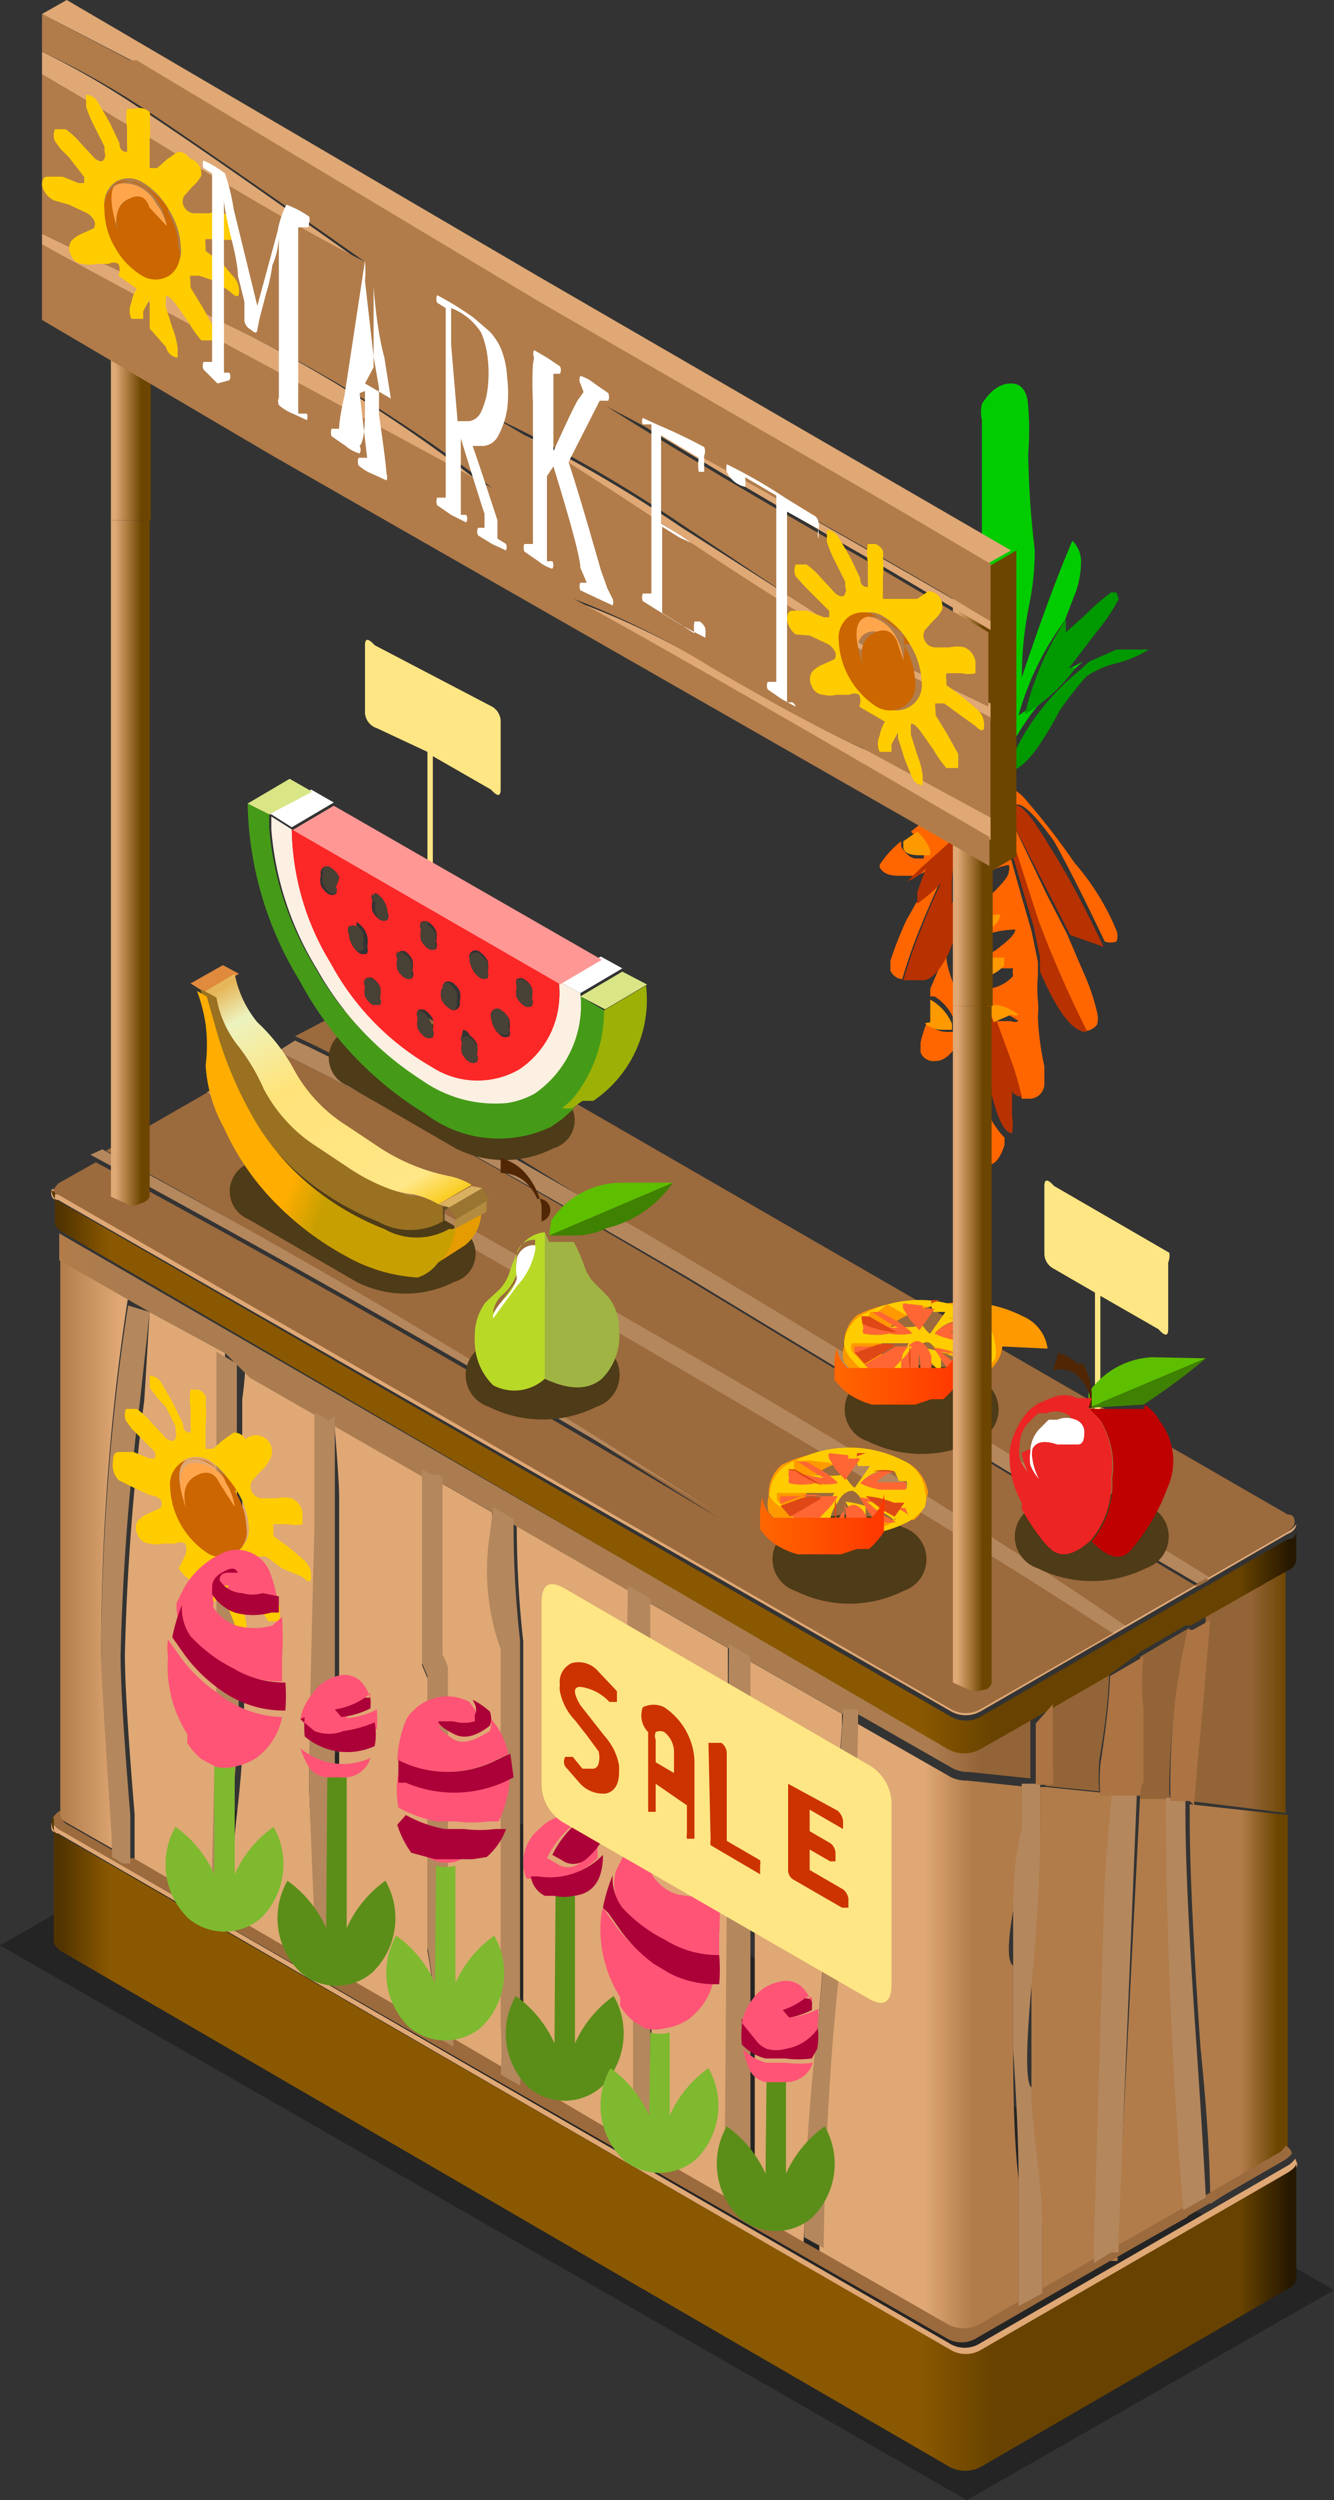 <svg id="Layer_1" data-name="Layer 1" xmlns="http://www.w3.org/2000/svg" xmlns:xlink="http://www.w3.org/1999/xlink" viewBox="0 0 12.39 23.21"><rect x="0" y="0" width="12.39" height="23.21" fill="#333333" stroke="none"/><defs><style>.cls-1{fill:#0c0;}.cls-1,.cls-10,.cls-11,.cls-12,.cls-13,.cls-14,.cls-15,.cls-16,.cls-17,.cls-18,.cls-19,.cls-2,.cls-21,.cls-22,.cls-24,.cls-25,.cls-26,.cls-27,.cls-28,.cls-29,.cls-3,.cls-30,.cls-31,.cls-32,.cls-33,.cls-34,.cls-35,.cls-36,.cls-37,.cls-38,.cls-39,.cls-4,.cls-40,.cls-41,.cls-42,.cls-43,.cls-44,.cls-45,.cls-46,.cls-47,.cls-48,.cls-49,.cls-5,.cls-50,.cls-51,.cls-52,.cls-53,.cls-54,.cls-55,.cls-56,.cls-57,.cls-58,.cls-6,.cls-7,.cls-8,.cls-9{fill-rule:evenodd;}.cls-2{fill:#090;}.cls-3{fill:#f60;}.cls-4{fill:#b83100;}.cls-5{fill:#f90;}.cls-6{opacity:0.3;}.cls-7{fill:url(#linear-gradient);}.cls-8{fill:url(#linear-gradient-2);}.cls-9{fill:url(#linear-gradient-3);}.cls-10{fill:#dfa875;}.cls-11{fill:#9b6a3d;}.cls-12{fill:url(#linear-gradient-4);}.cls-13{fill:#b4875d;}.cls-14{fill:#ac7343;}.cls-15{fill:#4e3b18;}.cls-16{fill:#fc0;}.cls-17{fill:#f63;}.cls-18{fill:#df4816;}.cls-19{fill:url(#linear-gradient-5);}.cls-20{fill:url(#linear-gradient-6);}.cls-21{fill:url(#linear-gradient-7);}.cls-22{fill:url(#linear-gradient-8);}.cls-23{fill:url(#linear-gradient-9);}.cls-24{fill:#b17c4a;}.cls-25{fill:#6c4500;}.cls-26{fill:#ffe684;}.cls-27{fill:#459b18;}.cls-28{fill:#fcf0e2;}.cls-29{fill:#fff;}.cls-30{fill:#ff9894;}.cls-31{fill:#dae586;}.cls-32{fill:#484135;}.cls-33{fill:#fc2727;}.cls-34{fill:#9cb006;}.cls-35{fill:#5dbf00;}.cls-36{fill:#bf0102;}.cls-37{fill:#3f8100;}.cls-38{fill:#502604;}.cls-39{fill:#ec2424;}.cls-40{fill:url(#linear-gradient-10);}.cls-41{fill:#644d24;}.cls-42{fill:#e08a3e;}.cls-43{fill:#e59c00;}.cls-44{fill:#997531;}.cls-45{fill:#b38b40;}.cls-46{fill:#dab061;}.cls-47{fill:url(#linear-gradient-11);}.cls-48{fill:url(#linear-gradient-12);}.cls-49{fill:url(#linear-gradient-13);}.cls-50{fill:#b9d927;}.cls-51{fill:#a0b443;}.cls-52{fill:#ffa64d;}.cls-53{fill:#c60;}.cls-54{fill:#7eb92f;}.cls-55{fill:#ff5476;}.cls-56{fill:#ac0038;}.cls-57{fill:#5b8e18;}.cls-58{fill:#c30;}</style><linearGradient id="linear-gradient" x1="11.5" y1="21.46" x2="17.65" y2="21.46" gradientUnits="userSpaceOnUse"><stop offset="0" stop-color="#2a2a2a"/><stop offset="0.04" stop-color="#525252"/><stop offset="0.47" stop-color="#525252"/><stop offset="0.52" stop-color="#2a2a2a"/><stop offset="0.97" stop-color="#2a2a2a"/><stop offset="1" stop-color="#525252"/></linearGradient><linearGradient id="linear-gradient-2" x1="6.15" y1="17.99" x2="17.48" y2="17.99" gradientUnits="userSpaceOnUse"><stop offset="0" stop-color="#b17c4a"/><stop offset="0.05" stop-color="#dfa875"/><stop offset="0.71" stop-color="#dfa875"/><stop offset="0.75" stop-color="#b17c4a"/><stop offset="0.97" stop-color="#b17c4a"/><stop offset="1" stop-color="#6c4500"/></linearGradient><linearGradient id="linear-gradient-3" x1="6.19" y1="15.57" x2="17.57" y2="15.57" gradientUnits="userSpaceOnUse"><stop offset="0" stop-color="#b17c4a"/><stop offset="0.05" stop-color="#aa7c50"/><stop offset="0.71" stop-color="#aa7c50"/><stop offset="0.75" stop-color="#936437"/><stop offset="0.97" stop-color="#936437"/><stop offset="1" stop-color="#6c4500"/></linearGradient><linearGradient id="linear-gradient-4" x1="6.17" y1="18.42" x2="17.59" y2="18.42" gradientUnits="userSpaceOnUse"><stop offset="0" stop-color="#523400"/><stop offset="0.04" stop-color="#8a5800"/><stop offset="0.7" stop-color="#8a5800"/><stop offset="0.76" stop-color="#674200"/><stop offset="0.96" stop-color="#674200"/><stop offset="1" stop-color="#261800"/></linearGradient><linearGradient id="linear-gradient-5" x1="-3778.3" y1="-531.49" x2="-3765.51" y2="-531.49" gradientTransform="translate(466.78 78.08) scale(0.12)" gradientUnits="userSpaceOnUse"><stop offset="0" stop-color="#f60"/><stop offset="0.8" stop-color="#f30"/><stop offset="1" stop-color="#f90"/></linearGradient><linearGradient id="linear-gradient-6" x1="-650.37" y1="72.16" x2="-650.07" y2="72.16" gradientTransform="translate(808.8 -81.32) scale(1.23)" gradientUnits="userSpaceOnUse"><stop offset="0.13" stop-color="#dfa875"/><stop offset="0.78" stop-color="#6c4500"/></linearGradient><linearGradient id="linear-gradient-7" x1="-650.37" y1="76.3" x2="-650.07" y2="76.3" xlink:href="#linear-gradient-6"/><linearGradient id="linear-gradient-8" x1="-574.37" y1="120.15" x2="-574.07" y2="120.15" gradientTransform="translate(707.5 -139.77) scale(1.23)" xlink:href="#linear-gradient-6"/><linearGradient id="linear-gradient-9" x1="-574.37" y1="116.01" x2="-574.07" y2="116.01" gradientTransform="translate(707.5 -139.77) scale(1.23)" xlink:href="#linear-gradient-6"/><linearGradient id="linear-gradient-10" x1="-3709.09" y1="-669.91" x2="-3696.3" y2="-669.91" gradientTransform="translate(457.78 96.08) scale(0.12)" xlink:href="#linear-gradient-5"/><linearGradient id="linear-gradient-11" x1="1058.02" y1="168.09" x2="1061.16" y2="162.65" gradientTransform="matrix(-0.44, 0, 0, 0.44, 474.97, -61.17)" gradientUnits="userSpaceOnUse"><stop offset="0" stop-color="#f9ca15"/><stop offset="0.12" stop-color="#ffe686"/><stop offset="0.6" stop-color="#ffe37a"/><stop offset="0.88" stop-color="#edf3bf"/><stop offset="1" stop-color="#e6b75a"/></linearGradient><linearGradient id="linear-gradient-12" x1="936.78" y1="1152.46" x2="944.2" y2="1152.46" gradientTransform="matrix(-0.31, -0.31, -0.16, 0.45, 493.73, -222.96)" gradientUnits="userSpaceOnUse"><stop offset="0" stop-color="#e6b700"/><stop offset="0.12" stop-color="#feca00"/><stop offset="0.79" stop-color="#feca00"/><stop offset="0.9" stop-color="#c2cb7e"/><stop offset="1" stop-color="#997121"/></linearGradient><linearGradient id="linear-gradient-13" x1="880.66" y1="1168.8" x2="888.35" y2="1168.8" gradientTransform="matrix(-0.31, -0.31, -0.18, 0.44, 492.32, -229.38)" gradientUnits="userSpaceOnUse"><stop offset="0" stop-color="#c79f00"/><stop offset="0.12" stop-color="#ffad00"/><stop offset="0.72" stop-color="#ffad00"/><stop offset="0.89" stop-color="#abb562"/><stop offset="1" stop-color="#7a631e"/></linearGradient></defs><title>farmstand</title><path class="cls-1" d="M14.46,7.85l0,0a.67.67,0,0,0-.2-.34.56.56,0,0,1-.18-.32.15.15,0,0,1,0-.08.09.09,0,0,1,.08,0,.26.26,0,0,1,.22.16l.13.23h0l.3.83,0,0a1.06,1.06,0,0,0,0-.14,4.88,4.88,0,0,0-.08-.72q0-.48,0-.73V5.34a.33.33,0,0,1,0-.15Q14.85,5,15,5t.16.22a2.65,2.65,0,0,1,0,.43,8.33,8.33,0,0,0,.06.89,2.44,2.44,0,0,1-.05.51,3.4,3.4,0,0,0-.07.68q.26-.78.47-1.27a.27.27,0,0,1,.08.21.85.85,0,0,1-.07.32l-.08.21a2.71,2.71,0,0,0-.43.88,1.62,1.62,0,0,0,.47-.43l.13-.07-.1.09a2.23,2.23,0,0,0-.7,1h-.1v0a.51.51,0,0,0,0-.14A2.22,2.22,0,0,0,14.46,7.85Z" transform="translate(-5.61 -1.44)"/><path class="cls-2" d="M15.51,7.19l0,.12h0l.19-.17a1.81,1.81,0,0,1,.23-.2l.05,0S16,7,16,7a1.66,1.66,0,0,1-.2.3l-.26.34.06,0a1.62,1.62,0,0,1-.47.43A2.71,2.71,0,0,1,15.51,7.19Zm-1,.66a2.22,2.22,0,0,1,.35.65.51.51,0,0,1,0,.14v0h0q-.09,0-.1-.08l0-.09q0-.18-.4-.42a2.52,2.52,0,0,1-.4-.23q0-.13.26-.13h0a.37.37,0,0,1,.2.09h0l0,0Zm.42.82a2.23,2.23,0,0,1,.7-1l.1-.09.25-.11h.24l.06,0a.06.06,0,0,1,0,0,1.07,1.07,0,0,1-.31.13.82.82,0,0,0-.27.12,3.16,3.16,0,0,0-.25.32,3,3,0,0,1-.19.32q-.17.25-.32.25Zm0-1.25a4.88,4.88,0,0,1,.08.72,1.06,1.06,0,0,1,0,.14l0,0-.3-.83h0l-.16-.55a2.11,2.11,0,0,1-.08-.48V6.39l.09,0a1.29,1.29,0,0,1,.26.53l.13.54h0S14.85,7.43,14.85,7.42Z" transform="translate(-5.61 -1.44)"/><path class="cls-3" d="M14.12,9.57h0l-.17,0q-.13,0-.17-.08V9.47s.07-.12.2-.22l0,.05q.07.11.14.11s.06,0,.07,0V9.33a.49.49,0,0,0-.12-.17L14.27,9v0a.2.2,0,0,0,.18.13.09.09,0,0,0,.07,0h0v0a.6.6,0,0,0-.11-.2l.09-.06a.57.57,0,0,1,.38-.16.46.46,0,0,1,.27.17,6.51,6.51,0,0,1,.44.57,2.29,2.29,0,0,1,.39.63.14.14,0,0,1,0,.1.15.15,0,0,1-.11,0h0q-.28-.59-.47-.93Q15,8.69,15,9.05l.33.69.19.37h0l.15.35a2,2,0,0,1,.13.38.22.22,0,0,1,0,.11.14.14,0,0,1-.1.06A10.77,10.77,0,0,1,15.26,10L14.89,8.9h0V9s.1.4.3,1.08l.06.29,0,.13a1.24,1.24,0,0,0,0,.23.74.74,0,0,1,0,.14s0,.2.06.47v.17a.14.14,0,0,1-.15.13H15.1a2.86,2.86,0,0,0-.1-.34l-.14-.38H15a.09.09,0,0,0,.07,0,.12.12,0,0,0,0,0,.52.52,0,0,0-.19-.09l-.1,0h0a.35.35,0,0,0,0-.12l0-.09a.36.36,0,0,0,.24-.12.14.14,0,0,1,0-.07l-.28,0,0-.11a.52.52,0,0,0,.17-.1q.13-.1.13-.15l0,0a.86.86,0,0,0-.33.07V9.91l0,.09h0l0-.1V9.8a.38.38,0,0,0,.16-.11q.11-.11.11-.16a.1.1,0,0,0,0-.06h0a.47.47,0,0,0-.23.1h0a1,1,0,0,1,.11-.45l.1-.17s0,0,0-.05h0l-.22.27v0l-.28.25Zm0,.25a1.71,1.71,0,0,0,.22-.19q-.08.17-.17.39a4.87,4.87,0,0,0-.18.51h0a.13.13,0,0,1-.11-.08v-.09a3.25,3.25,0,0,1,.15-.38Zm.13.87,0-.07.15-.35,0,.05q0,.08.06.24a1,1,0,0,0,.12.32l0,.1q-.13.31-.28.31a.13.13,0,0,1-.14-.08v-.09a1.06,1.06,0,0,1,.06-.19.24.24,0,0,0,.18.09s.08,0,.09,0a.22.22,0,0,0,0-.06A.46.46,0,0,0,14.29,10.69ZM14.94,12l0,.07q-.06.18-.14.18T14.63,12v-.23a3.36,3.36,0,0,1,0-.51l.07.35Q14.84,11.91,14.94,12Z" transform="translate(-5.61 -1.44)"/><path class="cls-4" d="M14.58,9.75v.14l0,.1h0a1,1,0,0,0-.15.28q-.13.27-.25.27H14a4.87,4.87,0,0,1,.18-.51q.09-.23.17-.39a1.71,1.71,0,0,1-.22.19l0-.11.08-.22h0v0a.37.37,0,0,1-.17.12l.12-.12.28-.25v0l.22-.27h0s0,0,0,.05l-.1.17a1,1,0,0,0-.11.45v.17Zm0,.22v0h0l0-.09Zm.28.93.14.38a2.86,2.86,0,0,1,.1.34s-.08,0-.09-.06l0-.11v.35a.57.57,0,0,1,0,.16q-.1,0-.19-.36l-.07-.35v-.08q.06-.35.06-.37v-.22l-.12.32a1,1,0,0,1-.12-.32q0-.16-.06-.24l0-.05.1-.22v0h0l.06.17,0,.11.08.21,0,.09a.35.35,0,0,1,0,.12v0h0Zm.84.12h0q-.19,0-.43-.56h0v0l0-.13-.06-.29q-.3-1-.3-1.08V8.91h0L15.26,10A10.77,10.77,0,0,0,15.7,11Zm.16-.79-.31-.11h0l-.19-.37L15,9.05q0-.36.36.25Q15.58,9.64,15.86,10.23Z" transform="translate(-5.61 -1.44)"/><path class="cls-5" d="M14.57,10a.86.86,0,0,1,.33-.07l0,0s0,.09-.13.15a.52.52,0,0,1-.17.1L14.58,10h0Zm0-.22V9.58h0a.47.47,0,0,1,.23-.1h0a.1.1,0,0,1,0,.06s0,.09-.11.16a.38.38,0,0,1-.16.11Zm.09.55.28,0a.14.14,0,0,0,0,.07.36.36,0,0,1-.24.12Zm.18.6-.06-.16h0v0h0l.1,0a.52.52,0,0,1,.19.09.12.12,0,0,1,0,0,.09.09,0,0,1-.07,0Zm-.41-2a.6.6,0,0,1,.11.2v0h0a.09.09,0,0,1-.07,0,.2.2,0,0,1-.18-.13V9ZM14,9.25l.13-.09h0a.49.49,0,0,1,.12.17v.05s0,0-.07,0S14,9.38,14,9.3Zm.25,1.68,0-.08,0-.13v0a.46.46,0,0,1,.2.22.22.22,0,0,1,0,.06s0,0-.09,0A.24.24,0,0,1,14.2,10.94Z" transform="translate(-5.61 -1.44)"/><polygon class="cls-6" points="0 18.06 8.98 23.21 12.39 21.26 3.41 16.11 0 18.06"/><path class="cls-7" d="M17.65,21.47a.06.06,0,0,0,0,0h0v0Z" transform="translate(-5.61 -1.44)"/><path class="cls-8" d="M6.17,18.25V12.87l0,0v.25l.63.36q-.08.52-.13,1a22.19,22.19,0,0,0-.12,2.32q0,.12.1,1.66s0,.08,0,.14l-.44-.25a.14.14,0,0,1-.07-.08h0Zm1.43.91-.74-.43,0,0,0-.45q-.09-1.08-.09-1.48a22.64,22.64,0,0,1,.18-2.36L7,13.62,7.7,14q0,.64,0,1.48,0,1.41,0,1.67Zm.29-5,.68.39,0,1.08Q8.48,17.48,8.48,18q0,.12.09,1.75l-.82-.47q0-.44.06-1a9.17,9.17,0,0,0,.05-1.68V14.43Q7.88,14.29,7.89,14.12Zm.82.47.82.47v1.8l.05.12v2.53a2.76,2.76,0,0,1,.05.62q0,.1,0,.19l-.87-.5q0-1,0-2.45,0-1.91,0-2.07T8.71,14.59Zm1,.58.47.27,0,.24a2.16,2.16,0,0,0,.1,1.07v3.5a3.28,3.28,0,0,1,0,.45l-.48-.28v-.27a3.42,3.42,0,0,0-.05-.68V16.92a.64.64,0,0,0-.05-.12Zm.76,5.63a3.21,3.21,0,0,0,0-.59V16.68a9.68,9.68,0,0,1-.06-1.13l1.06.61q0,.27,0,.55,0,.76.06,1.19v2.64q0,.48,0,.85Zm1.17-4.52.73.42v4.88a1,1,0,0,1,.07.35l-.78-.45,0-2.3q0-1.24,0-1.83Zm.93.54.86.49v.12q-.07.95-.23,2.86-.09,1.13-.13,2L12.62,22q0-.56,0-1.15t0-2.16Zm1,.58.84.48a.31.31,0,0,0,.18.05l.57.06.16,0,.5.05.15,0q-.08.79-.08,1.19l-.09,3q0,.1,0,.19l-.51.29q0-.45,0-.66s0-.25-.05-.62-.05-.58-.05-.63,0-.38,0-.94.06-1.06.08-1.42V18l-.17,0v.45q0,.28-.08.73t0,.51q0,.2,0,.79,0,.77.05,1.19v1.2l-.36.21a.31.31,0,0,1-.32,0l-1.17-.67q0-1.42.17-2.77T13.57,17.4Zm3.28,4.46q0-.57-.09-1.45-.1-1.44-.1-2.13s0-.08,0-.13l.91.1v3.12a.07.07,0,0,1,0,0,.17.17,0,0,1-.07.07Zm-.37-3.73v.14q0,1,.06,2.17,0,.83.1,1.54l-.72.41.07,0V22.2l.21-4.1h0l.27,0Z" transform="translate(-5.61 -1.44)"/><path class="cls-9" d="M15.18,17.38q0,.21,0,.57v0l-.57-.06a.31.31,0,0,1-.18-.05l-.84-.48h0l-.07,0-.07,0-.86-.49-.2-.12-.73-.42h0l-.21-.12h0l-1.06-.61h0l-.19-.11h0l-.47-.27h0l-.07,0h0l-.09-.05-.82-.47h0l-.14-.08h0l-.68-.39h0L7.7,14h0L7,13.62l-.21-.12-.63-.36v-.25l8.22,4.75a.31.31,0,0,0,.33,0Zm.21-.12.52-.3q0,.3-.09.82a1.8,1.8,0,0,0,0,.29l-.5-.05a1.68,1.68,0,0,0,0-.18q0-.28,0-.41A1,1,0,0,1,15.39,17.26Zm1.27.9h0q0-.38.09-1l.06-.72.74-.42v2.25Zm0-1.61A6.23,6.23,0,0,0,16.47,18s0,.09,0,.14l-.27,0s0-.1,0-.15q0-.47,0-.69a2.21,2.21,0,0,1,0-.48Z" transform="translate(-5.61 -1.44)"/><path class="cls-10" d="M16.06,16.53l1.51-.87a.23.23,0,0,0,.08-.07.09.09,0,0,1,0,0h0s0,.06-.08.09l-2.84,1.64a.28.28,0,0,1-.3,0L6.15,12.58q-.08,0-.06-.1l.05,0,8.28,4.78a.28.28,0,0,0,.3,0l1.22-.7Zm1.6,5s0,.06-.08.09l-2.84,1.64a.28.28,0,0,1-.3,0L6.15,18.46q-.08,0-.06-.1l.05.05,8.28,4.78a.27.27,0,0,0,.3,0l2.84-1.64a.23.23,0,0,0,.08-.07v0Z" transform="translate(-5.61 -1.44)"/><path class="cls-11" d="M8.19,11.2q1.22.59,3.81,2.12l3.3,2,1.43.85.11-.06-2.1-1.29q-1.91-1.19-3.15-1.91L10.12,12q-1-.57-1.64-.88l-.13-.06L9,10.72a.27.27,0,0,1,.29,0l8.28,4.78q.08,0,.06.1a.23.23,0,0,1-.08.07l-1.51.87q-1.5-1-3.7-2.32l-4.71-2.7Zm-1.59.92.94-.54q1,.61,3.13,1.83,3.48,2,5.28,3.19l-1.22.7a.28.28,0,0,1-.3,0L6.15,12.53l-.05,0s0-.08.08-.12l.32-.18q2.88,1.56,5.78,3.3l-1.19-.75q-1.3-.8-2.1-1.27Q7.83,12.78,6.59,12.12Zm2,7.59.09.05,0,0,.08,0h0l.87.5.19.11.48.28.18.1,1,.59.16.09.78.45.17.1.45.26.18.1,1.17.67a.31.31,0,0,0,.32,0l.36-.21.2-.11.51-.29.12-.07.72-.41.21-.12.64-.37a.17.17,0,0,0,.07-.07.07.07,0,0,0,0,0v0h0a.11.11,0,0,1,.06.07.06.06,0,0,1,0,0,.23.23,0,0,1-.08.07l-2.84,1.64a.27.27,0,0,1-.3,0L6.15,18.42l-.05-.05a0,0,0,0,1,0-.05.17.17,0,0,1,.07-.07v.05h0a.14.14,0,0,0,.07.08l.44.25.1.06.07,0,.74.43.15.09Z" transform="translate(-5.61 -1.44)"/><path class="cls-12" d="M6.09,12.49s0,.07.06.1l8.28,4.78a.28.28,0,0,0,.3,0l2.84-1.64q.08,0,.08-.09v.28s0,.07-.08.1h0l-.74.42-.16.09h-.05l-.41.24L15.9,17l-.52.3-.21.12-.44.25a.31.31,0,0,1-.33,0L6.19,12.88l0,0h0s-.07-.05-.07-.08h0v-.29Zm0,5.83a0,0,0,0,0,0,.05s0,.07.06.1l8.28,4.78a.28.28,0,0,0,.3,0l2.84-1.64q.08-.05.08-.09v.22h0v.85s0,.07-.08.1l-2.83,1.64a.31.31,0,0,1-.33,0l-2.83-1.64h0L6.17,19.55h0s-.06-.05-.06-.08h0V18.32Z" transform="translate(-5.61 -1.44)"/><path class="cls-13" d="M8.35,11.1l.13.06q.64.31,1.64.88l1.47.84q1.24.73,3.15,1.91l2.1,1.29-.11.06L15.3,15.3l-3.3-2Q9.41,11.79,8.19,11.2Zm-.7.41,4.71,2.7q2.19,1.28,3.7,2.32l-.12.07q-1.8-1.18-5.28-3.19-2.11-1.22-3.13-1.83ZM7,13.62l-.09.83a22.64,22.64,0,0,0-.18,2.36q0,.39.09,1.48l0,.45,0,0-.07,0-.1-.06q0-.08,0-.14-.1-1.53-.1-1.66a22.19,22.19,0,0,1,.12-2.32q.05-.49.13-1Zm-.44-1.51q1.23.66,2.38,1.33.8.47,2.1,1.27l1.19.75q-2.9-1.74-5.78-3.3Zm1.16,7.12-.15-.09.05-2q0-.25,0-1.67,0-.85,0-1.48h0l.19.11h0q0,.17,0,.31v2.14a9.17,9.17,0,0,1-.05,1.68Q7.75,18.8,7.75,19.24Zm1-4.65q0,.57,0,.71t0,2.07q0,1.45,0,2.45h0l-.08,0,0,0-.09-.05Q8.48,18.08,8.48,18q0-.48.05-2.37l0-1.08h0l.14.08Zm1.47.85h0l.19.11h0a9.68,9.68,0,0,0,.06,1.13v3.54a3.21,3.21,0,0,1,0,.59l-.18-.1a3.28,3.28,0,0,0,0-.45v-3.5a2.16,2.16,0,0,1-.1-1.07Zm-.47-.27V16.8a.64.64,0,0,1,.05.12v2.57a3.42,3.42,0,0,1,.05.68v.27l-.19-.11q0-.09,0-.19a2.76,2.76,0,0,0-.05-.62V17l-.05-.12v-1.8l.09.05h0l.07,0Zm1.72,1h0l.21.12h0v1.07q0,.58,0,1.83l0,2.3-.16-.09q0-.37,0-.85V17.9q0-.42-.06-1.19Q11.44,16.44,11.44,16.17Zm.94.54.2.12v1.9q0,1.7,0,2.16t0,1.15l-.17-.1a1,1,0,0,0-.07-.35Zm1.06.61.07,0,.07,0h0q0,1-.15,2.23t-.17,2.77l-.18-.1q0-.88.13-2,.17-1.91.23-2.86Zm3,.82h0l.18,0h0s0,.09,0,.13q0,.69.1,2.13.06.88.09,1.45l-.21.12q-.06-.71-.1-1.54-.06-1.13-.06-2.17Zm-.67,4.32q0-.09,0-.19l.09-3q0-.4.08-1.19l.23,0L16,22.2v.15l-.07,0Zm-.7.4v-1.2q0-.42-.05-1.19,0-.59,0-.79t0-.51q0-.45.08-.73V18l.17,0v.46q0,.54-.08,1.42t0,.94s0,.25.05.63.05.58.05.62,0,.36,0,.66Z" transform="translate(-5.61 -1.44)"/><path class="cls-14" d="M16.66,18.16h0l-.18,0h0q0-.08,0-.14a6.23,6.23,0,0,1,.16-1.45h.05l.16-.09-.06.72q-.06.63-.09,1Zm-1.27-.9a1,1,0,0,0,0,.16q0,.14,0,.41a1.68,1.68,0,0,1,0,.18l-.16,0v0q0-.36,0-.57Zm.82.85h0l-.23,0-.15,0a1.8,1.8,0,0,1,0-.29q.08-.51.09-.82l.31-.18a2.21,2.21,0,0,0,0,.48q0,.22,0,.69Q16.21,18,16.2,18.11Z" transform="translate(-5.61 -1.44)"/><path class="cls-15" d="M14.67,14.82a1.12,1.12,0,0,1-1,0,.31.31,0,0,1,0-.59,1.12,1.12,0,0,1,1,0,.31.31,0,0,1,0,.59Z" transform="translate(-5.61 -1.44)"/><path class="cls-5" d="M14.92,13.94a.33.33,0,0,1-.12.22h0l0,0h0l0,0h0l0,0h0l-.07,0h0l-.06,0h0l-.13,0h-.41l-.08,0-.08,0,0,0,0,0-.08,0,0,0h0l0,0,0,0a.31.31,0,0,1-.1-.19v0a.37.37,0,0,1,.23-.31,1.2,1.2,0,0,1,1.09,0,.38.38,0,0,1,.23.3h0Zm-1.47,0a.26.26,0,0,0,0,.15.47.47,0,0,0,.16.13,1.1,1.1,0,0,0,1,0,.48.48,0,0,0,.16-.14.26.26,0,0,0,0-.15.34.34,0,0,0-.2-.28,1.09,1.09,0,0,0-1,0A.34.34,0,0,0,13.45,13.92Z" transform="translate(-5.61 -1.44)"/><path class="cls-16" d="M13.64,14.11a.3.3,0,0,0,.17.06s.06,0,.13-.12a.59.59,0,0,0,.11-.14s0,0,0,0h-.43l-.1,0v0a.24.24,0,0,0,0,0,.12.12,0,0,0,0,.07h0l0,0h0Zm-.19-.2a.34.34,0,0,1,.2-.28,1.09,1.09,0,0,1,1,0,.34.34,0,0,1,.2.28.26.26,0,0,1,0,.15.48.48,0,0,1-.16.14,1.1,1.1,0,0,1-1,0,.47.47,0,0,1-.16-.13A.26.26,0,0,1,13.45,13.92Zm1.16-.2h0a.29.29,0,0,0-.15,0,.34.34,0,0,0-.16.1h0a.63.63,0,0,0,.19.06l.23,0h0a0,0,0,0,0,0,0,.12.12,0,0,0,0-.07l0,0h0l-.07,0h0Zm-.35-.14h-.16a.07.07,0,0,0,0,.05l.06.1q.07.1.09.1h0l.07-.1.07-.1v0h-.11Zm.36.56,0,0h0l0,0h0s-.06-.07-.19-.11a1.11,1.11,0,0,0-.27-.07h0v0l0,0,.06.09q.1.14.17.14A.21.21,0,0,0,14.62,14.14Zm-.86-.51-.07,0,0,0a.12.12,0,0,0,0,.08.05.05,0,0,0,0,.05.56.56,0,0,0,.24,0,.55.55,0,0,0,.21,0,0,0,0,0,0,0,0s0-.06-.13-.11l-.16-.09Zm.35.64h.08q.16,0,.16-.07l0-.05,0-.1q-.08-.14-.13-.14s-.08,0-.13.11a.33.33,0,0,0-.07.16.07.07,0,0,0,0,0A.21.21,0,0,0,14.11,14.26Z" transform="translate(-5.61 -1.44)"/><path class="cls-17" d="M13.64,14.11l.29-.17a.31.31,0,0,0-.19,0l-.19.07a.12.12,0,0,1,0-.07.24.24,0,0,1,0,0v0l.1,0h.43s0,0,0,0a.59.59,0,0,1-.11.14q-.11.12-.13.12A.3.3,0,0,1,13.64,14.11Zm.54-.55a1.21,1.21,0,0,0,0,.15h0l0-.12v0h.11v0l-.07.1-.07.1h0s0,0-.09-.1l-.06-.1a.07.07,0,0,1,0-.05Zm.43.15a.39.39,0,0,0-.17.1h.05l.22,0h0a.12.12,0,0,1,0,.07,0,0,0,0,1,0,0h0l-.23,0a.63.63,0,0,1-.19-.06h0a.34.34,0,0,1,.16-.1.29.29,0,0,1,.15,0Zm.1.34-.1,0a.81.81,0,0,0-.26-.06l.07.06.09.07.11.06a.21.21,0,0,1-.11,0s-.1,0-.17-.14l-.06-.09,0,0v0h0a1.11,1.11,0,0,1,.27.07q.19.07.19.11Zm-1-.43.08,0,.16.09q.13.09.13.11a0,0,0,0,1,0,0,.55.55,0,0,1-.21,0,.56.56,0,0,1-.24,0,.05.05,0,0,1,0-.05.12.12,0,0,1,0-.08h0a1,1,0,0,0,.32.08h0l-.1-.06Zm.44.64h0v0a1,1,0,0,0,0-.25.59.59,0,0,0,0,.2s0,.05,0,.08h0a.21.21,0,0,1-.12,0,.07.07,0,0,1,0,0A.33.33,0,0,1,14,14q.07-.11.13-.11s.08,0,.13.14l0,.1,0,.05S14.3,14.25,14.2,14.26Z" transform="translate(-5.61 -1.44)"/><path class="cls-18" d="M13.55,14l.19-.07a.31.31,0,0,1,.19,0l-.29.17,0,0h0l0,0h0Zm.71-.46v0l0,.12h0a1.21,1.21,0,0,1,0-.15h.08Zm.35.14h0l.07,0h0l0,0h0l-.22,0h-.05A.39.39,0,0,1,14.61,13.71Zm0,.42-.11-.06L14.42,14,14.35,14a.81.81,0,0,1,.26.06l.1,0h0l0,0h0Zm-1-.44,0,0,.07,0,.16.09.1.06h0a1,1,0,0,1-.32-.08Zm.45.56h0s0-.06,0-.08a.59.59,0,0,1,0-.2,1,1,0,0,1,0,.25v0h-.09Z" transform="translate(-5.61 -1.44)"/><path class="cls-19" d="M13.38,13.95a.31.31,0,0,0,.1.19l0,0,0,0h0l0,0,.08,0,0,0,0,0,.08,0,.08,0h.41l.13,0h0l.06,0h0l.07,0h0l0,0h0l0,0h0l0,0h0a.33.33,0,0,0,.12-.22.76.76,0,0,1,0,.17l0,.11,0,.07a.71.71,0,0,1-.14.16l0,0,0,0h-.06l-.05,0-.15.05h-.4a.76.76,0,0,1-.22-.1h0l0,0h0l0,0-.06-.05-.07-.08,0,0,0,0,0-.06,0-.08A.76.76,0,0,1,13.38,13.95Z" transform="translate(-5.61 -1.44)"/><rect class="cls-20" x="8.85" y="5.52" width="0.37" height="3.82"/><polygon class="cls-21" points="9.21 9.34 9.21 15.62 9.2 15.65 9.17 15.68 9.08 15.7 9.03 15.7 8.85 15.62 8.85 9.34 9.21 9.34"/><polygon class="cls-22" points="1.39 4.83 1.39 11.11 1.37 11.14 1.34 11.16 1.26 11.19 1.21 11.19 1.03 11.11 1.03 4.83 1.39 4.83"/><rect class="cls-23" x="1.03" y="1.01" width="0.37" height="3.82"/><path class="cls-10" d="M15,6.55l-.23.13-.92-.52h0L10.6,4.25h0L6.88,2.08,6.77,2h.06L6,1.57l.23-.13L10.6,4h0ZM6,3.61q1,.48,1.72.84A13.61,13.61,0,0,1,10.17,6q-.56-.33-2.42-1.31L6,3.71ZM6,2.13V1.92a7.38,7.38,0,0,1,.87.5q.63.41,2.05,1.42v0Q8.3,3.53,7,2.72Zm8.83,7.12L14,8.75q-2.23-1.29-3-1.71a7.24,7.24,0,0,1,1.25.61q.94.55,1.42.76l1.2.65Zm0-1.27v.16l-1.13-.59q-.61-.34-1.8-1.13T10.17,5.33a12.75,12.75,0,0,1,1.76,1l1.77,1.13Zm0-.76v.08l-1-.59q-1.55-.88-2.55-1.51h0Q13.13,6.23,14.82,7.21Z" transform="translate(-5.61 -1.44)"/><path class="cls-24" d="M14.82,6.68v.53q-1.68-1-3.58-2h0q1,.63,2.55,1.51l1,.59V8l-1.12-.54L11.93,6.3a12.75,12.75,0,0,0-1.76-1q.51.28,1.71,1.08t1.8,1.13l1.13.59v.93l-1.2-.65q-.48-.21-1.42-.76A7.24,7.24,0,0,0,10.94,7q.78.42,3,1.71l.86.5v.27L8.14,5.67v0L6,4.41v-.7l1.76.95q1.86,1,2.42,1.31A13.61,13.61,0,0,0,7.71,4.45Q7,4.09,6,3.61V2.13l1,.59q1.34.82,2,1.15v0q-1.42-1-2.05-1.42A7.38,7.38,0,0,0,6,1.92V1.57L6.82,2H6.77l.11,0L10.6,4.23h0l3.32,1.92h0Z" transform="translate(-5.61 -1.44)"/><polygon class="cls-25" points="9.2 6.54 9.2 5.86 9.2 5.78 9.2 5.25 9.44 5.11 9.44 7.95 9.2 8.09 9.2 7.81 9.2 7.63 9.2 6.7 9.2 6.54"/><path class="cls-26" d="M10.26,8.15v.62q0,.1-.09,0l-.54-.31V9.7a.07.07,0,0,1,0,0l0,0h0l-.05,0a.07.07,0,0,1,0,0V8.42L9.11,8.2A.16.16,0,0,1,9,8.06V7.43q0-.1.09,0L10.18,8A.16.16,0,0,1,10.26,8.15Z" transform="translate(-5.61 -1.44)"/><path class="cls-15" d="M8.84,11h0a.28.28,0,0,0,0,.52l1,.58a1,1,0,0,0,.91,0h0a.27.27,0,0,0,0-.52l-1-.58a1,1,0,0,0-.91,0Z" transform="translate(-5.61 -1.44)"/><path class="cls-27" d="M11,10.69l.22.13a1.28,1.28,0,0,1-.3.93l-.09.08h0l-.1.07a1.13,1.13,0,0,1-1.17-.12,3.24,3.24,0,0,1-1.17-1.24A3.25,3.25,0,0,1,7.91,8.9L8.11,9h0s0,.08,0,.12h0a2.91,2.91,0,0,0,.42,1.29,2.91,2.91,0,0,0,.92,1h0l.09.06a1.18,1.18,0,0,0,.76.19.76.76,0,0,0,.26-.09A1,1,0,0,0,11,10.69Z" transform="translate(-5.61 -1.44)"/><path class="cls-28" d="M8.32,9.14a2.43,2.43,0,0,0,.36,1.22,2.45,2.45,0,0,0,.88.93l.1.06a.78.78,0,0,0,.77,0,.84.84,0,0,0,.37-.8l.2.11a1,1,0,0,1-.42.93.76.76,0,0,1-.26.09,1.18,1.18,0,0,1-.76-.19l-.09-.06h0a2.91,2.91,0,0,1-.92-1,2.91,2.91,0,0,1-.42-1.29h0s0-.08,0-.12Z" transform="translate(-5.61 -1.44)"/><path class="cls-29" d="M8.11,9l.39-.23.21.12-.39.23L8.13,9Zm2.69,1.55.39-.23.2.11-.39.23Z" transform="translate(-5.61 -1.44)"/><polygon class="cls-30" points="5.59 8.91 5.2 9.14 2.71 7.71 3.1 7.48 5.59 8.91"/><path class="cls-31" d="M8.51,8.79,8.11,9,7.91,8.9l.39-.23Zm3.11,1.79-.39.23L11,10.69l.39-.23Z" transform="translate(-5.61 -1.44)"/><path class="cls-32" d="M10.41,10.71a.22.22,0,0,1,0-.1.08.08,0,0,1,0-.07.07.07,0,0,1,.07,0,.21.21,0,0,1,.07.08.21.21,0,0,1,0,.1.07.07,0,0,1,0,.07.07.07,0,0,1-.07,0A.2.2,0,0,1,10.41,10.71Zm-.27-.24a.08.08,0,0,1,0,.07.07.07,0,0,1-.07,0,.23.23,0,0,1-.1-.18.06.06,0,0,1,.1-.06.22.22,0,0,1,.07.08A.21.21,0,0,1,10.14,10.46ZM9.63,11a.07.07,0,0,1,0,.07.07.07,0,0,1-.07,0A.22.22,0,0,1,9.46,11a.2.2,0,0,1,0-.1.07.07,0,0,1,0-.07.07.07,0,0,1,.07,0,.2.2,0,0,1,.07.08A.21.21,0,0,1,9.63,11Zm.27.07a.07.07,0,0,1,.07,0,.21.21,0,0,1,.07.08.2.2,0,0,1,0,.1.07.07,0,0,1,0,.07.07.07,0,0,1-.07,0,.2.2,0,0,1-.07-.08.2.2,0,0,1,0-.1A.07.07,0,0,1,9.91,11Zm-.19-.43a.07.07,0,0,1,0-.07.07.07,0,0,1,.07,0,.21.21,0,0,1,.07.08.2.2,0,0,1,0,.1.06.06,0,0,1-.1.06.2.2,0,0,1-.07-.08A.19.19,0,0,1,9.72,10.62ZM9,10.53a.07.07,0,0,1,.07,0,.21.21,0,0,1,.07.08.2.2,0,0,1,0,.1.07.07,0,0,1,0,.07H9.08A.21.21,0,0,1,9,10.7a.2.2,0,0,1,0-.09H9A.07.07,0,0,1,9,10.53Zm.29-.24a.07.07,0,0,1,.07,0,.2.2,0,0,1,.07.08.21.21,0,0,1,0,.1.07.07,0,0,1,0,.07.07.07,0,0,1-.07,0,.2.2,0,0,1-.07-.08.2.2,0,0,1,0-.1A.07.07,0,0,1,9.3,10.29Zm-.23-.54a.07.07,0,0,1,.07,0,.22.22,0,0,1,.11.18.07.07,0,0,1,0,.07.07.07,0,0,1-.07,0,.2.2,0,0,1-.07-.08.2.2,0,0,1,0-.1A.07.07,0,0,1,9.07,9.76Zm.52.27a.21.21,0,0,1,.07.08.21.21,0,0,1,0,.1.08.08,0,0,1,0,.07.07.07,0,0,1-.07,0,.2.2,0,0,1-.07-.08.2.2,0,0,1,0-.1.07.07,0,0,1,0-.07A.07.07,0,0,1,9.59,10Zm-.67,0a.2.2,0,0,1,.07.08.21.21,0,0,1,0,.1.07.07,0,0,1,0,.06.07.07,0,0,1-.07,0,.23.23,0,0,1-.1-.18.07.07,0,0,1,0-.07A.07.07,0,0,1,8.92,10Zm-.16-.46a.21.21,0,0,1,0,.1.07.07,0,0,1,0,.07.07.07,0,0,1-.07,0,.21.21,0,0,1-.07-.08.21.21,0,0,1,0-.1.06.06,0,0,1,.1-.06A.2.2,0,0,1,8.76,9.58Zm1.51,1.24a.21.21,0,0,1,.07.08.2.2,0,0,1,0,.1.07.07,0,0,1,0,.06.07.07,0,0,1-.07,0,.24.24,0,0,1-.1-.18.06.06,0,0,1,.1-.06Z" transform="translate(-5.61 -1.44)"/><path class="cls-33" d="M10.14,10.46a.21.21,0,0,0,0-.1.22.22,0,0,0-.07-.08.06.06,0,0,0-.1.06.23.23,0,0,0,.1.18.07.07,0,0,0,.07,0A.08.08,0,0,0,10.14,10.46Zm.27.24a.2.2,0,0,0,.07.08.07.07,0,0,0,.07,0,.07.07,0,0,0,0-.07.21.21,0,0,0,0-.1.21.21,0,0,0-.07-.08.07.07,0,0,0-.07,0,.08.08,0,0,0,0,.07A.22.22,0,0,0,10.41,10.71ZM9.59,10a.07.07,0,0,0-.07,0,.07.07,0,0,0,0,.07.2.2,0,0,0,0,.1.2.2,0,0,0,.07.08.07.07,0,0,0,.07,0,.08.08,0,0,0,0-.07.21.21,0,0,0,0-.1A.21.21,0,0,0,9.59,10Zm-.52-.27a.07.07,0,0,0,0,.07.2.2,0,0,0,0,.1.2.2,0,0,0,.07.08.07.07,0,0,0,.07,0,.07.07,0,0,0,0-.07.22.22,0,0,0-.11-.18A.07.07,0,0,0,9.07,9.76Zm.23.54a.07.07,0,0,0,0,.07.2.2,0,0,0,0,.1.2.2,0,0,0,.07.08.07.07,0,0,0,.07,0,.07.07,0,0,0,0-.07.21.21,0,0,0,0-.1.2.2,0,0,0-.07-.08A.07.07,0,0,0,9.3,10.29ZM9,10.53a.07.07,0,0,0,0,.07H9a.2.2,0,0,0,0,.09.21.21,0,0,0,.07.08h.07a.07.07,0,0,0,0-.07.2.2,0,0,0,0-.1.21.21,0,0,0-.07-.08A.07.07,0,0,0,9,10.53Zm.71.09a.19.19,0,0,0,0,.1.2.2,0,0,0,.07.08.06.06,0,0,0,.1-.06.2.2,0,0,0,0-.1.21.21,0,0,0-.07-.08.07.07,0,0,0-.07,0A.07.07,0,0,0,9.72,10.62Zm.19.43a.07.07,0,0,0,0,.07.2.2,0,0,0,0,.1.2.2,0,0,0,.07.08.07.07,0,0,0,.07,0,.07.07,0,0,0,0-.07.2.2,0,0,0,0-.1.21.21,0,0,0-.07-.08A.07.07,0,0,0,9.91,11ZM9.63,11a.21.21,0,0,0,0-.1.2.2,0,0,0-.07-.08.07.07,0,0,0-.07,0,.07.07,0,0,0,0,.07.2.2,0,0,0,0,.1.22.22,0,0,0,.07.08.07.07,0,0,0,.07,0A.07.07,0,0,0,9.63,11ZM8.32,9.14l2.48,1.43a.84.84,0,0,1-.37.8.78.78,0,0,1-.77,0l-.1-.06a2.45,2.45,0,0,1-.88-.93A2.43,2.43,0,0,1,8.32,9.14Zm1.95,1.68a.06.06,0,0,0-.1.06.24.24,0,0,0,.1.18.07.07,0,0,0,.07,0,.07.07,0,0,0,0-.06.2.2,0,0,0,0-.1A.21.21,0,0,0,10.27,10.82ZM8.76,9.58a.2.2,0,0,0-.07-.08.06.06,0,0,0-.1.06.21.21,0,0,0,0,.1.21.21,0,0,0,.07.08.07.07,0,0,0,.07,0,.07.07,0,0,0,0-.07A.21.21,0,0,0,8.76,9.58Zm.16.46a.07.07,0,0,0-.07,0,.07.07,0,0,0,0,.07.23.23,0,0,0,.1.18.07.07,0,0,0,.07,0,.07.07,0,0,0,0-.06.21.21,0,0,0,0-.1A.2.2,0,0,0,8.92,10Z" transform="translate(-5.61 -1.44)"/><path class="cls-34" d="M11.22,10.82l.39-.23a1.13,1.13,0,0,1-.49,1.07l-.1,0-.1.07-.09,0h0l.09-.08A1.28,1.28,0,0,0,11.22,10.82Z" transform="translate(-5.61 -1.44)"/><path class="cls-26" d="M16.46,13.16v.62q0,.1-.09,0l-.54-.31v1.2a.07.07,0,0,1,0,0l0,0h0l-.05,0a.07.07,0,0,1,0,0V13.44l-.38-.22a.16.16,0,0,1-.09-.15v-.62q0-.1.09,0l1.07.62A.16.16,0,0,1,16.46,13.16Z" transform="translate(-5.61 -1.44)"/><path class="cls-15" d="M16.25,16a1.12,1.12,0,0,1-1,0,.31.31,0,0,1,0-.59,1.12,1.12,0,0,1,1,0,.31.31,0,0,1,0,.59Z" transform="translate(-5.61 -1.44)"/><path class="cls-35" d="M16.81,14.05l-1.09.46,0-.14a.76.76,0,0,1,.59-.33Z" transform="translate(-5.61 -1.44)"/><path class="cls-36" d="M16.24,14.48a.41.41,0,0,1,.14.15.61.61,0,0,1,.07.63,1.87,1.87,0,0,1-.32.55q-.14.19-.38-.06a.81.81,0,0,0,.19-.58.81.81,0,0,0-.1-.53l-.11-.12h0l.51,0h0Z" transform="translate(-5.61 -1.44)"/><path class="cls-37" d="M15.72,14.51l1.09-.46a5.7,5.7,0,0,1-.58.43h0Z" transform="translate(-5.61 -1.44)"/><path class="cls-38" d="M15.75,14.37l0,.14h0l-.08,0h0l0,0a.11.11,0,0,0,.06-.12q-.1-.28-.34-.23l.05-.16a.48.48,0,0,1,.18.1l.05,0A.68.68,0,0,1,15.75,14.37Z" transform="translate(-5.61 -1.44)"/><path class="cls-39" d="M15.72,14.51l.11.12a.81.81,0,0,1,.1.53.81.81,0,0,1-.19.58q-.22.2-.36.09a.63.63,0,0,1-.11-.12,2,2,0,0,1-.17-.26l0-.06a.86.86,0,0,1-.11-.5.73.73,0,0,1,.18-.36l.08-.06.12-.05a.3.3,0,0,1,.25,0l.05,0h0l.08,0Zm-.52.37q.05-.1.13-.09h.19s.06,0,.06-.1a.12.12,0,0,0-.08-.13.22.22,0,0,0-.17,0l-.08,0-.09.09a.31.31,0,0,0-.08.21.34.34,0,0,0,0,.12.42.42,0,0,0,.08.13h0a.54.54,0,0,1-.06-.18A.24.24,0,0,1,15.2,14.89Z" transform="translate(-5.61 -1.44)"/><path class="cls-29" d="M15.2,14.89a.24.24,0,0,0,0,.1.54.54,0,0,0,.06.18h0a.42.42,0,0,1-.08-.13.34.34,0,0,1,0-.12.31.31,0,0,1,.08-.21l.09-.09.08,0a.22.22,0,0,1,.17,0,.12.12,0,0,1,.08.13q0,.1-.06.1h-.19Q15.25,14.79,15.2,14.89Z" transform="translate(-5.61 -1.44)"/><path class="cls-15" d="M14,16.21a1.12,1.12,0,0,1-1,0,.31.31,0,0,1,0-.59,1.12,1.12,0,0,1,1,0,.31.31,0,0,1,0,.59Z" transform="translate(-5.61 -1.44)"/><path class="cls-5" d="M14.22,15.33a.33.33,0,0,1-.12.22h0l0,0h0l0,0h0l0,0h0l-.07,0h0l-.06,0h0l-.13,0h-.41l-.08,0-.08,0,0,0,0,0-.08,0,0,0h0l0,0,0,0a.31.31,0,0,1-.1-.19v0a.37.37,0,0,1,.23-.31A1.2,1.2,0,0,1,14,15a.38.38,0,0,1,.23.3h0Zm-1.47,0a.26.26,0,0,0,0,.15.47.47,0,0,0,.16.13,1.1,1.1,0,0,0,1,0,.48.48,0,0,0,.16-.14.26.26,0,0,0,0-.15.34.34,0,0,0-.2-.28,1.09,1.09,0,0,0-1,0A.34.34,0,0,0,12.75,15.31Z" transform="translate(-5.61 -1.44)"/><path class="cls-16" d="M12.95,15.5a.3.3,0,0,0,.17.06s.06,0,.13-.12a.59.59,0,0,0,.11-.14s0,0,0,0h-.43l-.1,0v0a.24.24,0,0,0,0,0,.12.12,0,0,0,0,.07h0l0,0h0Zm-.19-.2A.34.34,0,0,1,13,15a1.09,1.09,0,0,1,1,0,.34.34,0,0,1,.2.28.26.26,0,0,1,0,.15.48.48,0,0,1-.16.14,1.1,1.1,0,0,1-1,0,.47.47,0,0,1-.16-.13A.26.26,0,0,1,12.75,15.31Zm1.16-.2h0a.29.29,0,0,0-.15,0,.34.34,0,0,0-.16.1h0a.63.63,0,0,0,.19.06l.23,0h0a0,0,0,0,0,0,0,.12.12,0,0,0,0-.07l0,0h0l-.07,0h0ZM13.56,15H13.4a.07.07,0,0,0,0,.05l.06.1q.07.1.09.1h0l.07-.1.07-.1v0h-.11Zm.36.56,0,0h0l0,0h0s-.06-.07-.19-.11a1.11,1.11,0,0,0-.27-.07h0v0l0,0,.06.09q.1.14.17.14A.21.21,0,0,0,13.93,15.53ZM13.06,15l-.07,0,0,0a.12.12,0,0,0,0,.08.05.05,0,0,0,0,.05.56.56,0,0,0,.24,0,.55.55,0,0,0,.21,0,0,0,0,0,0,0,0s0-.06-.13-.11L13.14,15Zm.35.64h.08q.16,0,.16-.07l0-.05,0-.1q-.08-.14-.13-.14s-.08,0-.13.11a.33.33,0,0,0-.07.16.07.07,0,0,0,0,0A.21.21,0,0,0,13.42,15.65Z" transform="translate(-5.61 -1.44)"/><path class="cls-17" d="M12.95,15.5l.29-.17a.31.31,0,0,0-.19,0l-.19.07a.12.12,0,0,1,0-.07.24.24,0,0,1,0,0v0l.1,0h.43s0,0,0,0a.59.59,0,0,1-.11.14q-.11.12-.13.12A.3.3,0,0,1,12.95,15.5Zm.54-.55a1.21,1.21,0,0,0,0,.15h0l0-.12v0h.11v0l-.07.1-.07.1h0s0,0-.09-.1l-.06-.1a.07.07,0,0,1,0-.05Zm.43.15a.39.39,0,0,0-.17.1h.05l.22,0h0a.12.12,0,0,1,0,.07,0,0,0,0,1,0,0h0l-.23,0a.63.63,0,0,1-.19-.06h0a.34.34,0,0,1,.16-.1.29.29,0,0,1,.15,0Zm.1.34-.1,0a.81.81,0,0,0-.26-.06l.07.06.09.07.11.06a.21.21,0,0,1-.11,0s-.1,0-.17-.14l-.06-.09,0,0v0h0a1.11,1.11,0,0,1,.27.07q.19.07.19.11Zm-1-.43.08,0,.16.09q.13.09.13.11a0,0,0,0,1,0,0,.55.55,0,0,1-.21,0,.56.56,0,0,1-.24,0,.05.05,0,0,1,0-.05.12.12,0,0,1,0-.08h0a1,1,0,0,0,.32.08h0l-.1-.06Zm.44.64h0v0a1,1,0,0,0,0-.25.59.59,0,0,0,0,.2s0,.05,0,.08h0a.21.21,0,0,1-.12,0,.07.07,0,0,1,0,0,.33.33,0,0,1,.07-.16q.07-.11.13-.11s.08,0,.13.14l0,.1,0,.05S13.61,15.64,13.5,15.65Z" transform="translate(-5.61 -1.44)"/><path class="cls-18" d="M12.86,15.42l.19-.07a.31.31,0,0,1,.19,0l-.29.17,0,0h0l0,0h0Zm.71-.46v0l0,.12h0a1.21,1.21,0,0,1,0-.15h.08Zm.35.14h0l.07,0h0l0,0h0l-.22,0h-.05A.39.39,0,0,1,13.92,15.1Zm0,.42-.11-.06-.09-.07-.07-.06a.81.81,0,0,1,.26.06l.1,0h0l0,0h0Zm-1-.44,0,0,.07,0,.16.09.1.06h0A1,1,0,0,1,13,15.1Zm.45.56h0s0-.06,0-.08a.59.59,0,0,1,0-.2,1,1,0,0,1,0,.25v0h-.09Z" transform="translate(-5.61 -1.44)"/><path class="cls-40" d="M12.69,15.34a.31.31,0,0,0,.1.19l0,0,0,0h0l0,0,.08,0,0,0,0,0,.08,0,.08,0h.41l.13,0h0l.06,0h0l.07,0h0l0,0h0l0,0h0l0,0h0a.33.33,0,0,0,.12-.22.76.76,0,0,1,0,.17l0,.11,0,.07a.71.71,0,0,1-.14.16l0,0,0,0h-.06l-.05,0-.15.05h-.4a.76.76,0,0,1-.22-.1h0l0,0h0l0,0-.06-.05-.07-.08,0,0,0,0,0-.06,0-.08A.76.76,0,0,1,12.69,15.34Z" transform="translate(-5.61 -1.44)"/><path class="cls-15" d="M7.92,12.24h0a.28.28,0,0,0,0,.52l1,.58a1,1,0,0,0,.91,0h0a.27.27,0,0,0,0-.52l-1-.58a1,1,0,0,0-.91,0Z" transform="translate(-5.61 -1.44)"/><path class="cls-41" d="M9.79,12.64l-.11,0a.13.13,0,0,1,0,.06.18.18,0,0,1,0,.08l.06,0a.08.08,0,0,1,0,0l0-.1Z" transform="translate(-5.61 -1.44)"/><polygon class="cls-42" points="1.92 9.22 2.22 9.04 2.07 8.96 1.77 9.13 1.85 9.18 1.92 9.22"/><path class="cls-43" d="M9.68,13.16,9.93,13l0,0h0a.41.41,0,0,0,.15-.29l-.3.16a.58.58,0,0,1-.06.19A.32.32,0,0,1,9.68,13.16Z" transform="translate(-5.61 -1.44)"/><polygon class="cls-44" points="4.55 11.14 4.48 11.03 4.17 11.21 4.24 11.32 4.55 11.14"/><path class="cls-45" d="M9.83,12.85l.3-.16v0l0-.1-.3.18Z" transform="translate(-5.61 -1.44)"/><polygon class="cls-46" points="4.07 11.18 4.17 11.21 4.48 11.03 4.38 11.01 4.07 11.18"/><path class="cls-47" d="M9.68,12.62l.31-.18h0a.64.64,0,0,0-.2-.08,1.84,1.84,0,0,1-.66-.27l-.3-.2a1.41,1.41,0,0,1-.5-.54A1.73,1.73,0,0,0,8,10.93a1,1,0,0,1-.21-.45l-.3.18a1,1,0,0,0,.21.46l0,0a1.89,1.89,0,0,1,.23.39,1.42,1.42,0,0,0,.5.54l.3.2a1.82,1.82,0,0,0,.66.27A.7.7,0,0,1,9.68,12.62Z" transform="translate(-5.61 -1.44)"/><path class="cls-48" d="M7.47,10.62l.1.35a3.63,3.63,0,0,0,.29.7,2.31,2.31,0,0,0,.59.72l0,0a2.54,2.54,0,0,0,.67.39.61.61,0,0,0,.6,0,.18.18,0,0,0,0-.08.13.13,0,0,0,0-.06.7.7,0,0,0-.2-.08,1.82,1.82,0,0,1-.66-.27l-.3-.2a1.42,1.42,0,0,1-.5-.54,1.89,1.89,0,0,0-.23-.39l0,0a1,1,0,0,1-.21-.46Z" transform="translate(-5.61 -1.44)"/><path class="cls-49" d="M9.68,13.16a.32.32,0,0,0,.1-.12.58.58,0,0,0,.06-.19.08.08,0,0,0,0,0l-.06,0a.61.61,0,0,1-.6,0,2.54,2.54,0,0,1-.67-.39l0,0a2.31,2.31,0,0,1-.59-.72,3.63,3.63,0,0,1-.29-.7l-.1-.35-.09-.05a1.57,1.57,0,0,1,.08.31,1.52,1.52,0,0,1,0,.38,1.35,1.35,0,0,0,.17.58,2.37,2.37,0,0,0,.48.7,2.76,2.76,0,0,0,.65.49,1.54,1.54,0,0,0,.67.2A.38.38,0,0,0,9.68,13.16Z" transform="translate(-5.61 -1.44)"/><path class="cls-15" d="M10.15,14.5a1.12,1.12,0,0,0,1,0,.31.31,0,0,0,0-.59,1.12,1.12,0,0,0-1,0,.31.31,0,0,0,0,.59Z" transform="translate(-5.61 -1.44)"/><path class="cls-38" d="M10.63,12.78l-.05,0,0,0h0l.06,0h0l0-.15a.68.68,0,0,0-.17-.32l0,0a.48.48,0,0,0-.21-.12l0,.14v0h0q.23,0,.34.24A.1.1,0,0,1,10.63,12.78Z" transform="translate(-5.61 -1.44)"/><path class="cls-50" d="M10.67,14.24V12.88l-.06,0h0l0,0,.05,0a.31.31,0,0,0-.22.14,1.37,1.37,0,0,0-.1.24.41.41,0,0,1-.09.15l-.13.12a.51.51,0,0,0-.1.31.41.41,0,0,0,0,.07.57.57,0,0,0,.17.39A.42.42,0,0,0,10.67,14.24ZM10.58,13a.09.09,0,0,1,0,0,.67.67,0,0,1-.17.33l-.22.3h0s0-.1.1-.18a.42.42,0,0,0,.12-.19.65.65,0,0,1,0-.18.16.16,0,0,1,.17-.13Z" transform="translate(-5.61 -1.44)"/><path class="cls-51" d="M10.67,12.88v1.36q.34.16.53,0a.56.56,0,0,0,.16-.45.48.48,0,0,0-.1-.31l-.13-.13a.41.41,0,0,1-.09-.15,1.66,1.66,0,0,0-.1-.23l-.23,0h0Z" transform="translate(-5.61 -1.44)"/><path class="cls-35" d="M10.71,12.91l1.15-.49h-.51a.79.79,0,0,0-.62.35Z" transform="translate(-5.61 -1.44)"/><path class="cls-29" d="M10.58,13h0a.16.16,0,0,0-.17.13.65.65,0,0,0,0,.18.42.42,0,0,1-.12.19q-.11.12-.1.18h0l.22-.3a.67.67,0,0,0,.17-.33A.09.09,0,0,0,10.58,13Z" transform="translate(-5.61 -1.44)"/><path class="cls-37" d="M11.86,12.42l-1.15.49.23,0a.71.71,0,0,0,.31-.07A1.05,1.05,0,0,0,11.86,12.42Z" transform="translate(-5.61 -1.44)"/><path class="cls-16" d="M7.48,3.07a.34.34,0,0,1-.08.1l-.08.09a.1.1,0,0,0,0,.1.11.11,0,0,0,.09.06h.14a.31.31,0,0,1,.14,0,.18.18,0,0,1,.1.13q0,.09,0,.11a.28.28,0,0,1-.13,0l-.14,0h0a.06.06,0,0,0,0,0,.16.16,0,0,0,0,.06l0,.05.15.11L7.77,4a.19.19,0,0,1,.06.15q0,.08-.08,0l-.14-.1L7.46,4s-.07,0-.08,0,0,.05,0,.11l.11.18.1.18q0,.09,0,.13s-.06,0-.11,0a1.09,1.09,0,0,1-.12-.17l-.12-.17q-.06-.08-.09-.07s0,0,0,.1l.06.19a.77.77,0,0,1,.05.19q0,.1,0,.09s-.08,0-.11-.1L7,4.49H7v0L7,4.27l0-.05,0,0h0l0,0-.06.11h0l0,.07,0,0s-.07,0-.11,0a.18.18,0,0,1,0-.15.36.36,0,0,1,.05-.13L6.71,4a.14.14,0,0,0,0-.11.09.09,0,0,0-.09,0l-.12,0a.25.25,0,0,1-.12,0,.12.12,0,0,1-.11-.08.13.13,0,0,1,0-.13.26.26,0,0,1,.1-.07l.11-.05a.07.07,0,0,0,0-.08.16.16,0,0,0-.08-.07l-.15-.07L6.11,3.3A.21.21,0,0,1,6,3.16q0-.08.05-.08h0l.14,0,.15.06h.05a0,0,0,0,0,0,0,.16.16,0,0,0,0-.06l0,0,0,0L6.25,2.9l-.08-.08-.05-.07,0,0a.14.14,0,0,1,0-.11h0s.05,0,.1,0a.74.74,0,0,1,.14.13l.13.14s.07.06.09,0,0,0,0-.11l-.09-.18a1.17,1.17,0,0,1-.08-.19q0-.09,0-.11s.07,0,.11.07l.11.19.09.19q0,.08.07.08l0,0a.37.37,0,0,0,0-.06s0-.08,0-.17a.49.49,0,0,1,0-.17,0,0,0,0,1,0,0s0,0,.07,0A.14.14,0,0,1,7,2.48a.26.26,0,0,1,0,.08.86.86,0,0,1,0,.18q0,.12,0,.17V3l0,0s0,0,.07,0l.09-.08.1-.07a.12.12,0,0,1,.11.06A.15.15,0,0,1,7.48,3.07Zm-.3.32a.69.69,0,0,0-.25-.26.24.24,0,0,0-.25,0,.25.25,0,0,0-.1.23.69.69,0,0,0,.1.35.69.69,0,0,0,.25.26.24.24,0,0,0,.25,0,.23.23,0,0,0,.11-.23A.7.7,0,0,0,7.18,3.39Z" transform="translate(-5.61 -1.44)"/><path class="cls-52" d="M7.16,3.54,7,3.37q-.11-.13-.22-.07t-.09.31q-.19-.56.18-.45a.36.36,0,0,1,.19.17A.53.53,0,0,1,7.16,3.54Z" transform="translate(-5.61 -1.44)"/><path class="cls-53" d="M7.16,3.54a.53.53,0,0,0-.08-.22.36.36,0,0,0-.19-.17Q6.52,3,6.71,3.6q-.06-.23.09-.31T7,3.37Zm0-.15a.7.7,0,0,1,.11.35A.23.23,0,0,1,7.18,4a.24.24,0,0,1-.25,0,.69.69,0,0,1-.25-.26.69.69,0,0,1-.1-.35.25.25,0,0,1,.1-.23.24.24,0,0,1,.25,0A.69.69,0,0,1,7.18,3.39Z" transform="translate(-5.61 -1.44)"/><path class="cls-16" d="M14.36,7.1a.34.34,0,0,1-.08.1l-.08.09a.1.1,0,0,0,0,.1.11.11,0,0,0,.09.06h.14a.31.31,0,0,1,.14,0,.18.18,0,0,1,.1.13q0,.09,0,.11a.28.28,0,0,1-.13,0l-.14,0h0a.06.06,0,0,0,0,0,.16.16,0,0,0,0,.06l0,.05.15.11.14.12a.19.19,0,0,1,.06.15q0,.08-.08,0l-.14-.1-.15-.11s-.07,0-.08,0,0,.05,0,.11l.11.18.1.18q0,.09,0,.13s-.06,0-.11,0a1.09,1.09,0,0,1-.12-.17l-.12-.17q-.06-.08-.09-.07s0,0,0,.1l.06.19a.78.78,0,0,1,.05.19q0,.1,0,.09s-.08,0-.11-.1l-.06-.15h0v0l-.06-.19,0-.05,0,0h0l0,0-.06.11h0l0,.07,0,0s-.07,0-.11,0a.18.18,0,0,1,0-.15.36.36,0,0,1,.05-.13L13.59,8a.14.14,0,0,0,0-.11.09.09,0,0,0-.09,0l-.12,0a.25.25,0,0,1-.12,0,.12.12,0,0,1-.11-.08.13.13,0,0,1,0-.13.26.26,0,0,1,.1-.07l.11-.05a.07.07,0,0,0,0-.08.16.16,0,0,0-.08-.07l-.15-.07L13,7.33a.21.21,0,0,1-.08-.14q0-.08.05-.08h0l.14,0,.15.06h.05a0,0,0,0,0,0,0,.16.16,0,0,0,0-.06l0,0,0,0-.14-.14-.08-.08L13,6.79l0,0a.14.14,0,0,1,0-.11h0s.05,0,.1,0a.74.74,0,0,1,.14.13l.13.14s.07.06.09,0,0,0,0-.11l-.09-.18a1.16,1.16,0,0,1-.08-.19q0-.09,0-.11s.07,0,.11.07l.11.19.09.19q0,.08.07.08l0,0a.37.37,0,0,0,0-.06s0-.08,0-.17a.49.49,0,0,1,0-.17,0,0,0,0,1,0,0s0,0,.07,0a.14.14,0,0,1,.07.06.26.26,0,0,1,0,.08.86.86,0,0,1,0,.18q0,.12,0,.17V7l0,0s0,0,.07,0L14.13,7l.1-.07a.12.12,0,0,1,.11.06A.15.15,0,0,1,14.36,7.1Zm-.3.32a.69.69,0,0,0-.25-.26.24.24,0,0,0-.25,0,.25.25,0,0,0-.1.23.77.77,0,0,0,.35.61.24.24,0,0,0,.25,0,.23.23,0,0,0,.11-.23A.7.7,0,0,0,14.06,7.42Z" transform="translate(-5.61 -1.44)"/><path class="cls-52" d="M14,7.57l-.13-.18q-.11-.13-.22-.07t-.09.31q-.19-.56.18-.45a.36.36,0,0,1,.19.17A.53.53,0,0,1,14,7.57Z" transform="translate(-5.61 -1.44)"/><path class="cls-53" d="M14,7.57A.53.53,0,0,0,14,7.35a.36.36,0,0,0-.19-.17q-.37-.11-.18.45-.06-.23.09-.31t.22.07Zm0-.15a.7.7,0,0,1,.11.35.23.23,0,0,1-.11.23.24.24,0,0,1-.25,0,.77.77,0,0,1-.35-.61.25.25,0,0,1,.1-.23.24.24,0,0,1,.25,0A.69.69,0,0,1,14.06,7.42Z" transform="translate(-5.61 -1.44)"/><path class="cls-29" d="M10.57,4.76a.09.09,0,0,1,0-.07s0,0,0,0l.12.07.12.08a.07.07,0,0,1,0,.07s0,0,0,0l-.06,0v.72h0q.19-.42.23-.48l.05-.07L11,5a.08.08,0,0,1,0-.07s0,0,0,0a.36.36,0,0,1,.13.07l.13.09a.1.1,0,0,1,0,.07s0,0,0,0l-.08,0h0l-.29.57q.08.23.3,1l.06.17L11.3,7a.08.08,0,0,1,0,.06s0,0,0,0L11.17,7,11,6.92a.09.09,0,0,1,0-.07s0,0,0,0l.06,0-.06-.14q0-.13-.25-.94l-.06.09v.79l.05,0a.07.07,0,0,1,0,.07s0,0,0,0a.36.36,0,0,1-.13-.07l-.13-.09a.1.1,0,0,1,0-.07s0,0,0,0l.08,0q0-.13,0-.49V5.87q0-.08,0-.26V5.17a3.2,3.2,0,0,1,0-.35Zm1.79,1.06a.16.16,0,0,1,0-.07s0,0,0,0a4.68,4.68,0,0,1,.54.31l.26.16a.08.08,0,0,1,.05.06.12.12,0,0,1,0,.08.22.22,0,0,1,0,.08s0,0,0,0l0,0a.24.24,0,0,1,0-.09l-.29-.16,0,1.26v.51l.05,0A.07.07,0,0,1,13,8s0,0,0,0l-.13-.07-.13-.09a.09.09,0,0,1,0-.07s0,0,0,0l.08,0V7.08q0-.08,0-.26V6.38q0-.32,0-.34l-.29-.17a.24.24,0,0,1,0,.09h0l0,0A.25.25,0,0,1,12.36,5.82Zm-.21-.23a.1.1,0,0,1,0,.08v.15s0,0-.05,0,0,0,0,0a.37.37,0,0,1,0-.13l-.35-.21V6.3l.18.11.1.07s0,0,0,0,0,0,0,0l-.11-.05-.16-.1h0v.8l.3.19a.3.3,0,0,1,0-.11s0,0,.05,0a.14.14,0,0,1,.05.06.35.35,0,0,1,0,.09v0s0,0,0,0l-.23-.12-.35-.22a.1.1,0,0,1,0-.07s0,0,0,0l.08,0q0-.15,0-.43h0V6.36q0-.09,0-.27V5.86q0-.36,0-.48l-.08,0a.07.07,0,0,1,0-.06s0,0,0,0l.13.06A5.14,5.14,0,0,1,12.15,5.59ZM9.08,4.1v.3l0,.21q0,.15,0,.24L9,5l.24.14-.06-.38Q9.11,4.5,9.08,4.1Zm.78,1.25,0,0,0,0,.1,0s.08,0,.12-.09a.71.71,0,0,0,.06-.22,1.16,1.16,0,0,0,0-.27.84.84,0,0,0-.06-.24.57.57,0,0,0-.28-.23q0,.23,0,.34ZM9.67,4.25a.09.09,0,0,1,0-.07s0,0,0,0a2.94,2.94,0,0,1,.34.21l.15.13a.59.59,0,0,1,.1.15.81.81,0,0,1,.06.27,1.23,1.23,0,0,1,0,.3.77.77,0,0,1-.08.24.17.17,0,0,1-.14.1l-.1,0q.07.2.23.69l0,.17.08.05a.08.08,0,0,1,0,.06s0,0,0,0l-.13-.06-.13-.08a.08.08,0,0,1,0-.07s0,0,0,0l.06,0,0-.13q-.05-.15-.22-.7v0l0,0v.71l.05,0a.07.07,0,0,1,0,.07s0,0,0,0L9.8,6.22l-.13-.09a.1.1,0,0,1,0-.07s0,0,0,0l.08,0q0-.13,0-.49V5.35q0-.08,0-.26V4.65q0-.33,0-.35ZM9,3.86s0-.05,0-.06h0l0,0,0,.06a1.25,1.25,0,0,1,0,.19l.08.7.05.29,0,.25q.06.41.07.55l0,0a.08.08,0,0,1,0,.06s0,0,0,0l-.13-.06a.42.42,0,0,1-.13-.08.1.1,0,0,1,0-.07s0,0,0,0l.08,0-.07-.6L9,5.07l0,.19q0,.27-.05.32l0,0a.07.07,0,0,1,0,.07s0,0,0,0a.35.35,0,0,1-.13-.07l-.13-.09a.1.1,0,0,1,0-.07s0,0,0,0l.07,0q0-.09.05-.31Zm-.55-.31-.07,0s0,.17,0,.35v.43q0,.19,0,.27V4.8q0,.36,0,.48l.08,0a.08.08,0,0,1,0,.06s0,0,0,0l-.13-.06a.43.43,0,0,1-.13-.08.09.09,0,0,1,0-.07s0,0,0,0l0,0V3.63s0,.14-.06.27a1.61,1.61,0,0,1-.06.27l-.06.23L8,4.5s0,.06-.06,0a.11.11,0,0,1-.06-.08l0-.18L7.82,4q0-.1-.06-.34T7.69,3.3V4.9l.05,0a.07.07,0,0,1,0,.07s0,0,0,0L7.63,5,7.5,4.87a.09.09,0,0,1,0-.07s0,0,0,0l.08,0q0-.13,0-.49V4.1q0-.08,0-.26V3.4q0-.33,0-.35L7.5,3a.09.09,0,0,1,0-.07s0,0,0,0a1,1,0,0,1,.2.12,1.91,1.91,0,0,1,.08.33L8,4.28l.19-.7a.83.83,0,0,1,.08-.24.93.93,0,0,1,.21.11.08.08,0,0,1,0,.06S8.48,3.55,8.47,3.55Z" transform="translate(-5.61 -1.44)"/><path class="cls-16" d="M8.11,15a.34.34,0,0,1-.08.1l-.08.09a.1.1,0,0,0,0,.1.11.11,0,0,0,.09.06h.14a.31.31,0,0,1,.14,0,.18.18,0,0,1,.1.13q0,.09,0,.11a.28.28,0,0,1-.13,0l-.14,0h0a.06.06,0,0,0,0,0,.16.16,0,0,0,0,.06l0,.05.15.11.14.12a.19.19,0,0,1,.06.15q0,.08-.08,0L8.23,16l-.15-.11s-.07,0-.08,0S8,16,8,16l.11.18.1.18q0,.09,0,.13s-.06,0-.11,0A1.09,1.09,0,0,1,8,16.29l-.12-.17q-.06-.08-.09-.07s0,0,0,.1l.06.19a.78.78,0,0,1,.05.19q0,.1,0,.09s-.08,0-.11-.1l-.06-.15h0v0l-.06-.19,0-.05,0,0h0l0,0-.06.11h0l0,.07,0,0s-.07,0-.11,0a.18.18,0,0,1,0-.15A.36.36,0,0,1,7.27,16l.06-.12a.14.14,0,0,0,0-.11.09.09,0,0,0-.09,0l-.12,0a.25.25,0,0,1-.12,0,.12.12,0,0,1-.11-.08.13.13,0,0,1,0-.13.26.26,0,0,1,.1-.07l.11-.05a.07.07,0,0,0,0-.08A.16.16,0,0,0,7,15.32l-.15-.07-.14-.07A.21.21,0,0,1,6.66,15q0-.08.05-.08h0l.14,0,.15.06h.05a0,0,0,0,0,0,0,.16.16,0,0,0,0-.06l0,0,0,0-.14-.14-.08-.08-.05-.07,0,0a.14.14,0,0,1,0-.11h0s.05,0,.1,0a.74.74,0,0,1,.14.13l.13.14s.07.06.09,0,0,0,0-.11l-.09-.18A1.17,1.17,0,0,1,7,14.32q0-.09,0-.11s.07,0,.11.07l.11.19.09.19q0,.08.07.08l0,0a.37.37,0,0,0,0-.06s0-.08,0-.17a.49.49,0,0,1,0-.17,0,0,0,0,1,0,0s0,0,.07,0a.14.14,0,0,1,.07.06.26.26,0,0,1,0,.08.86.86,0,0,1,0,.18q0,.12,0,.17v.06l0,0s0,0,.07,0l.09-.08.1-.07a.12.12,0,0,1,.11.06A.15.15,0,0,1,8.11,15Zm-.3.32A.69.69,0,0,0,7.56,15a.24.24,0,0,0-.25,0,.25.25,0,0,0-.1.23.77.77,0,0,0,.35.61.24.24,0,0,0,.25,0,.23.23,0,0,0,.11-.23A.7.7,0,0,0,7.81,15.28Z" transform="translate(-5.61 -1.44)"/><path class="cls-52" d="M7.79,15.43l-.13-.18q-.11-.13-.22-.07t-.09.31q-.19-.56.18-.45a.36.36,0,0,1,.19.17A.53.53,0,0,1,7.79,15.43Z" transform="translate(-5.61 -1.44)"/><path class="cls-53" d="M7.79,15.43a.53.53,0,0,0-.08-.22A.36.36,0,0,0,7.52,15q-.37-.11-.18.45-.06-.23.09-.31t.22.07Zm0-.15a.7.7,0,0,1,.11.35.23.23,0,0,1-.11.23.24.24,0,0,1-.25,0,.77.77,0,0,1-.35-.61.25.25,0,0,1,.1-.23.24.24,0,0,1,.25,0A.69.69,0,0,1,7.81,15.28Z" transform="translate(-5.61 -1.44)"/><path class="cls-54" d="M7.79,17.84v1a1.08,1.08,0,0,1,.36-.44.7.7,0,0,1-.12.85.52.52,0,0,1-.67,0,.7.7,0,0,1-.12-.85,1.08,1.08,0,0,1,.36.44v-1A.36.36,0,0,0,7.79,17.84Z" transform="translate(-5.61 -1.44)"/><path class="cls-55" d="M8.23,16.45a3.37,3.37,0,0,1,0,.38q0,.12,0,.22a.92.92,0,0,1-.5-.14,1.4,1.4,0,0,1-.4-.3.45.45,0,0,1-.08-.29l.07-.14a.79.79,0,0,1,.4-.34.33.33,0,0,1,.39.18,1.19,1.19,0,0,1,.07.24l-.12.09a.34.34,0,0,1-.19,0,.26.26,0,0,1-.21-.12.14.14,0,0,1,0,0s0,0,.08-.07l.09,0,0,0s-.09,0-.15,0-.1.09-.09.13,0,0,0,.07a.42.42,0,0,0,.21.17.62.62,0,0,0,.34,0Zm0,.93a.61.61,0,0,1-.24.38.56.56,0,0,1-.2.08.36.36,0,0,1-.18,0l-.13-.07a.57.57,0,0,1-.13-.15l0-.08a1.17,1.17,0,0,1-.18-.72.54.54,0,0,1,0-.16l0,0,.12.17a1.45,1.45,0,0,0,.33.32A1,1,0,0,0,8.22,17.38Z" transform="translate(-5.61 -1.44)"/><path class="cls-56" d="M8.2,16.26v0h0l0,.15-.07,0a.62.62,0,0,1-.34,0,.42.42,0,0,1-.21-.17s0-.06,0-.07,0-.08.09-.13.12-.05.15,0l0,0-.09,0q-.08,0-.08.07a.14.14,0,0,0,0,0,.26.26,0,0,0,.21.12.34.34,0,0,0,.19,0Zm.06.79v0a1.69,1.69,0,0,1,0,.27,1,1,0,0,1-.6-.19,1.45,1.45,0,0,1-.33-.32l-.12-.17,0,0a1.61,1.61,0,0,1,.09-.3l0,0a.45.45,0,0,0,.08.29,1.4,1.4,0,0,0,.4.3A.92.92,0,0,0,8.26,17.06Z" transform="translate(-5.61 -1.44)"/><path class="cls-57" d="M8.65,17.94h.18v1.4a1.08,1.08,0,0,1,.36-.44.7.7,0,0,1-.12.85.51.51,0,0,1-.67,0,.7.7,0,0,1-.12-.85,1.08,1.08,0,0,1,.36.44Z" transform="translate(-5.61 -1.44)"/><path class="cls-55" d="M9.05,17.21l0-.05L9,17.2a.69.69,0,0,1-.22.12l.06.07a.77.77,0,0,0,.27-.08,1.17,1.17,0,0,1,0,.18,1.12,1.12,0,0,1-.29.08.36.36,0,0,1-.27,0L8.4,17.4a.47.47,0,0,1,.1-.22A.4.4,0,0,1,8.74,17a.22.22,0,0,1,.24.07A.39.39,0,0,1,9.05,17.21Zm-.65.46a.61.61,0,0,0,.65.09.25.25,0,0,1-.23.18H8.65a.22.22,0,0,1-.18-.11A.86.86,0,0,1,8.4,17.67Z" transform="translate(-5.61 -1.44)"/><path class="cls-56" d="M8.4,17.4l.13.11a.36.36,0,0,0,.27,0,1.12,1.12,0,0,0,.29-.08v0a.6.6,0,0,1,0,.22v0a.61.61,0,0,1-.65-.09,1,1,0,0,1,0-.18h0v0A.53.53,0,0,1,8.4,17.4Zm.65-.2a.5.5,0,0,1,0,.1.77.77,0,0,1-.27.08l-.06-.07A.69.69,0,0,0,9,17.2l.05,0Z" transform="translate(-5.61 -1.44)"/><path class="cls-54" d="M9.66,18.76a.32.32,0,0,0,.18,0v1.09a1.08,1.08,0,0,1,.36-.44.7.7,0,0,1-.12.85.52.52,0,0,1-.67,0,.7.7,0,0,1-.12-.85,1.08,1.08,0,0,1,.36.44Z" transform="translate(-5.61 -1.44)"/><path class="cls-55" d="M10.34,17.94V18a1,1,0,0,1-.1.35l-.1,0a1.17,1.17,0,0,1-.29,0l-.18,0a1.18,1.18,0,0,1-.36-.13.88.88,0,0,1,0-.32l.07,0A1.14,1.14,0,0,0,10.34,17.94Zm0-.22-.13.06a1,1,0,0,1-.91,0,1.1,1.1,0,0,1,.08-.37.25.25,0,0,1,.06-.08.44.44,0,0,1,.53-.09l.05.07a.11.11,0,0,1,0,.1s0,.05,0,.06l0,0a.36.36,0,0,1-.2,0l-.14,0s.06.07.15.12.2,0,.33-.08a.19.19,0,0,0,0-.13l.06.08A.7.7,0,0,1,10.33,17.72Zm-.49,1a.32.32,0,0,1-.18,0,.43.43,0,0,1-.15-.08l-.07-.05.22.06.18,0H10Z" transform="translate(-5.61 -1.44)"/><path class="cls-56" d="M10,17.22a.7.7,0,0,1,.16.11l0,0a.19.19,0,0,1,0,.13q-.19.15-.33.08t-.15-.12l.14,0a.36.36,0,0,0,.2,0l0,0s0,0,0-.06a.11.11,0,0,0,0-.1Zm.38.72a1.14,1.14,0,0,1-1,.05l-.07,0,0-.21a1,1,0,0,0,.91,0l.13-.06Zm-1,.35a1.18,1.18,0,0,0,.36.13l.18,0a1.17,1.17,0,0,0,.29,0l.1,0a.62.62,0,0,1-.18.26L10,18.7H9.83l-.18,0-.22-.06a.89.89,0,0,1-.13-.26Z" transform="translate(-5.61 -1.44)"/><path class="cls-57" d="M10.77,19a.4.4,0,0,0,.18,0v1.41a1.08,1.08,0,0,1,.36-.44.7.7,0,0,1-.12.85.52.52,0,0,1-.67,0,.7.7,0,0,1-.12-.85,1.08,1.08,0,0,1,.36.44Z" transform="translate(-5.61 -1.44)"/><path class="cls-55" d="M11,18.33a.93.93,0,0,0-.31.36l.09.05a.18.18,0,0,0,.21,0,.65.65,0,0,0,.17-.2l0,.15a.69.69,0,0,1-.59.19l-.07,0a.4.4,0,0,1,.13-.47A.32.32,0,0,1,11,18.33Z" transform="translate(-5.61 -1.44)"/><path class="cls-56" d="M11.21,18.66q0,.35-.27.38a.4.4,0,0,1-.18,0l-.09,0a.24.24,0,0,1-.13-.18l.07,0A.69.69,0,0,0,11.21,18.66Zm0-.15a.65.65,0,0,1-.17.2.18.18,0,0,1-.21,0l-.09-.05a.93.93,0,0,1,.31-.36A.44.44,0,0,1,11.17,18.51Z" transform="translate(-5.61 -1.44)"/><path class="cls-54" d="M11.65,20.31a.36.36,0,0,0,.18,0v.77a1.08,1.08,0,0,1,.36-.44.7.7,0,0,1-.12.85.52.52,0,0,1-.67,0,.7.7,0,0,1-.12-.85,1.08,1.08,0,0,1,.36.44Z" transform="translate(-5.61 -1.44)"/><path class="cls-55" d="M11.33,18.81l.07-.14a.79.79,0,0,1,.4-.34.33.33,0,0,1,.39.18,1.19,1.19,0,0,1,.07.24l-.12.09a.34.34,0,0,1-.19,0,.26.26,0,0,1-.21-.12.09.09,0,0,1,0,0s0,0,.08-.07l.09,0,0,0s-.09,0-.15,0-.1.09-.09.13l0,.07a.42.42,0,0,0,.21.17.62.62,0,0,0,.34,0l.07,0a3.37,3.37,0,0,1,0,.38q0,.12,0,.22a.92.92,0,0,1-.5-.14,1.39,1.39,0,0,1-.4-.3A.46.46,0,0,1,11.33,18.81Zm-.12.34,0,0,.12.17a1.48,1.48,0,0,0,.3.3l0,0,.15.09a.93.93,0,0,0,.46.1.61.61,0,0,1-.24.38.53.53,0,0,1-.22.08.36.36,0,0,1-.18,0l-.1-.06a.57.57,0,0,1-.13-.15l0-.08a1.17,1.17,0,0,1-.18-.72A.54.54,0,0,1,11.21,19.15Z" transform="translate(-5.61 -1.44)"/><path class="cls-56" d="M11.21,19.15a1.61,1.61,0,0,1,.09-.3l0,0a.46.46,0,0,0,.09.3,1.39,1.39,0,0,0,.4.3.92.92,0,0,0,.5.14v0a1.69,1.69,0,0,1,0,.27.93.93,0,0,1-.46-.1l-.15-.09,0,0a1.48,1.48,0,0,1-.3-.3l-.12-.17Zm1.07-.21-.07,0a.62.62,0,0,1-.34,0,.42.42,0,0,1-.21-.17l0-.07s0-.08.09-.13.12-.05.15,0l0,0-.09,0q-.08,0-.08.07a.09.09,0,0,0,0,0,.26.26,0,0,0,.21.12.34.34,0,0,0,.19,0l.12-.09v0h0Z" transform="translate(-5.61 -1.44)"/><path class="cls-57" d="M12.73,20.72h.18v.9a1.08,1.08,0,0,1,.36-.44.7.7,0,0,1-.12.85.52.52,0,0,1-.67,0,.7.7,0,0,1-.12-.85,1.08,1.08,0,0,1,.36.44Z" transform="translate(-5.61 -1.44)"/><path class="cls-56" d="M13.15,20h0a.64.64,0,0,1,0,.1.77.77,0,0,1-.27.08l-.06-.07a.69.69,0,0,0,.22-.12l.05,0Zm0,.55a1,1,0,0,1-.25,0h-.18a.45.45,0,0,1-.22-.13,1.05,1.05,0,0,1,0-.18h0v0a.31.31,0,0,1,0-.06l.13.16a.24.24,0,0,0,.1.08.32.32,0,0,0,.18,0,.45.45,0,0,0,.29-.18v0a.6.6,0,0,1,0,.22Z" transform="translate(-5.61 -1.44)"/><path class="cls-55" d="M13.2,20.28a.45.45,0,0,1-.29.18.32.32,0,0,1-.18,0,.24.24,0,0,1-.1-.08l-.13-.16a.51.51,0,0,1,.1-.22.4.4,0,0,1,.24-.16.22.22,0,0,1,.24.07.49.49,0,0,1,.07.12l0-.05-.05,0a.69.69,0,0,1-.22.12l.06.07a.77.77,0,0,0,.27-.08A.93.93,0,0,1,13.2,20.28Zm-.69.18a.45.45,0,0,0,.22.13h.18a1,1,0,0,0,.25,0,.26.26,0,0,1-.25.18h-.18a.21.21,0,0,1-.15-.1A.9.9,0,0,1,12.51,20.46Z" transform="translate(-5.61 -1.44)"/><path class="cls-26" d="M13.67,17.82a.42.42,0,0,1,.22.39v1.65q0,.26-.22.13l-2.81-1.62a.42.42,0,0,1-.22-.39V16.32q0-.26.22-.13Z" transform="translate(-5.61 -1.44)"/><path class="cls-58" d="M10.95,17.41a.54.54,0,0,1-.14-.27.21.21,0,0,1,0-.06h0a.19.19,0,0,1,.11-.2.24.24,0,0,1,.25.08h0l.17.18h0l0,0s0,.07,0,.1l0,0s0,0-.07,0l0,0A.45.45,0,0,0,11,17.1q-.1,0,0,.17l.11.14.11.14a.62.62,0,0,1,.09.13.57.57,0,0,1,.05.15v.06h0q0,.17-.12.2A.29.29,0,0,1,11,18h0l-.14-.16,0,0a.09.09,0,0,1,0-.09l0,0s0,0,.07,0l0,0,.09.11.05,0,.05,0a.06.06,0,0,0,.05-.05.22.22,0,0,0,0-.11l-.11-.15Zm1.24.21s0,0,.05,0l.07,0a.12.12,0,0,1,.05.09v.82a.06.06,0,0,0,0,0l.31.18,0,0a.13.13,0,0,1,0,.05v.08a0,0,0,0,1,0,0h0l-.46-.27,0,0a.12.12,0,0,1,0-.05Zm-.61-.33a.22.22,0,0,1,.2,0,.63.63,0,0,1,.28.49v.73a0,0,0,0,1,0,0h0l-.07,0,0,0a.14.14,0,0,1,0-.05v-.26a.06.06,0,0,0,0,0L11.7,18s0,0,0,0v.26a0,0,0,0,1,0,0h0l-.07,0,0,0a.11.11,0,0,1,0,0v-.74A.22.22,0,0,1,11.58,17.29Zm.2.23a.09.09,0,0,0-.08,0,.09.09,0,0,0,0,.07v.21a.05.05,0,0,0,0,0l.17.1s0,0,0,0v-.21A.24.24,0,0,0,11.78,17.52Zm1.61.73a.15.15,0,0,1,.05.09v.08a0,0,0,0,1,0,0h0l-.31-.18s0,0,0,0v.2a.06.06,0,0,0,0,0l.19.11a.12.12,0,0,1,.05.09v.08s0,0-.05,0l-.19-.11s0,0,0,0v.19a.06.06,0,0,0,0,0l.31.18a.13.13,0,0,1,.05.09v.08s0,0-.06,0l-.45-.26a.1.1,0,0,1-.05-.09V18s0,0,0,0Z" transform="translate(-5.61 -1.44)"/></svg>